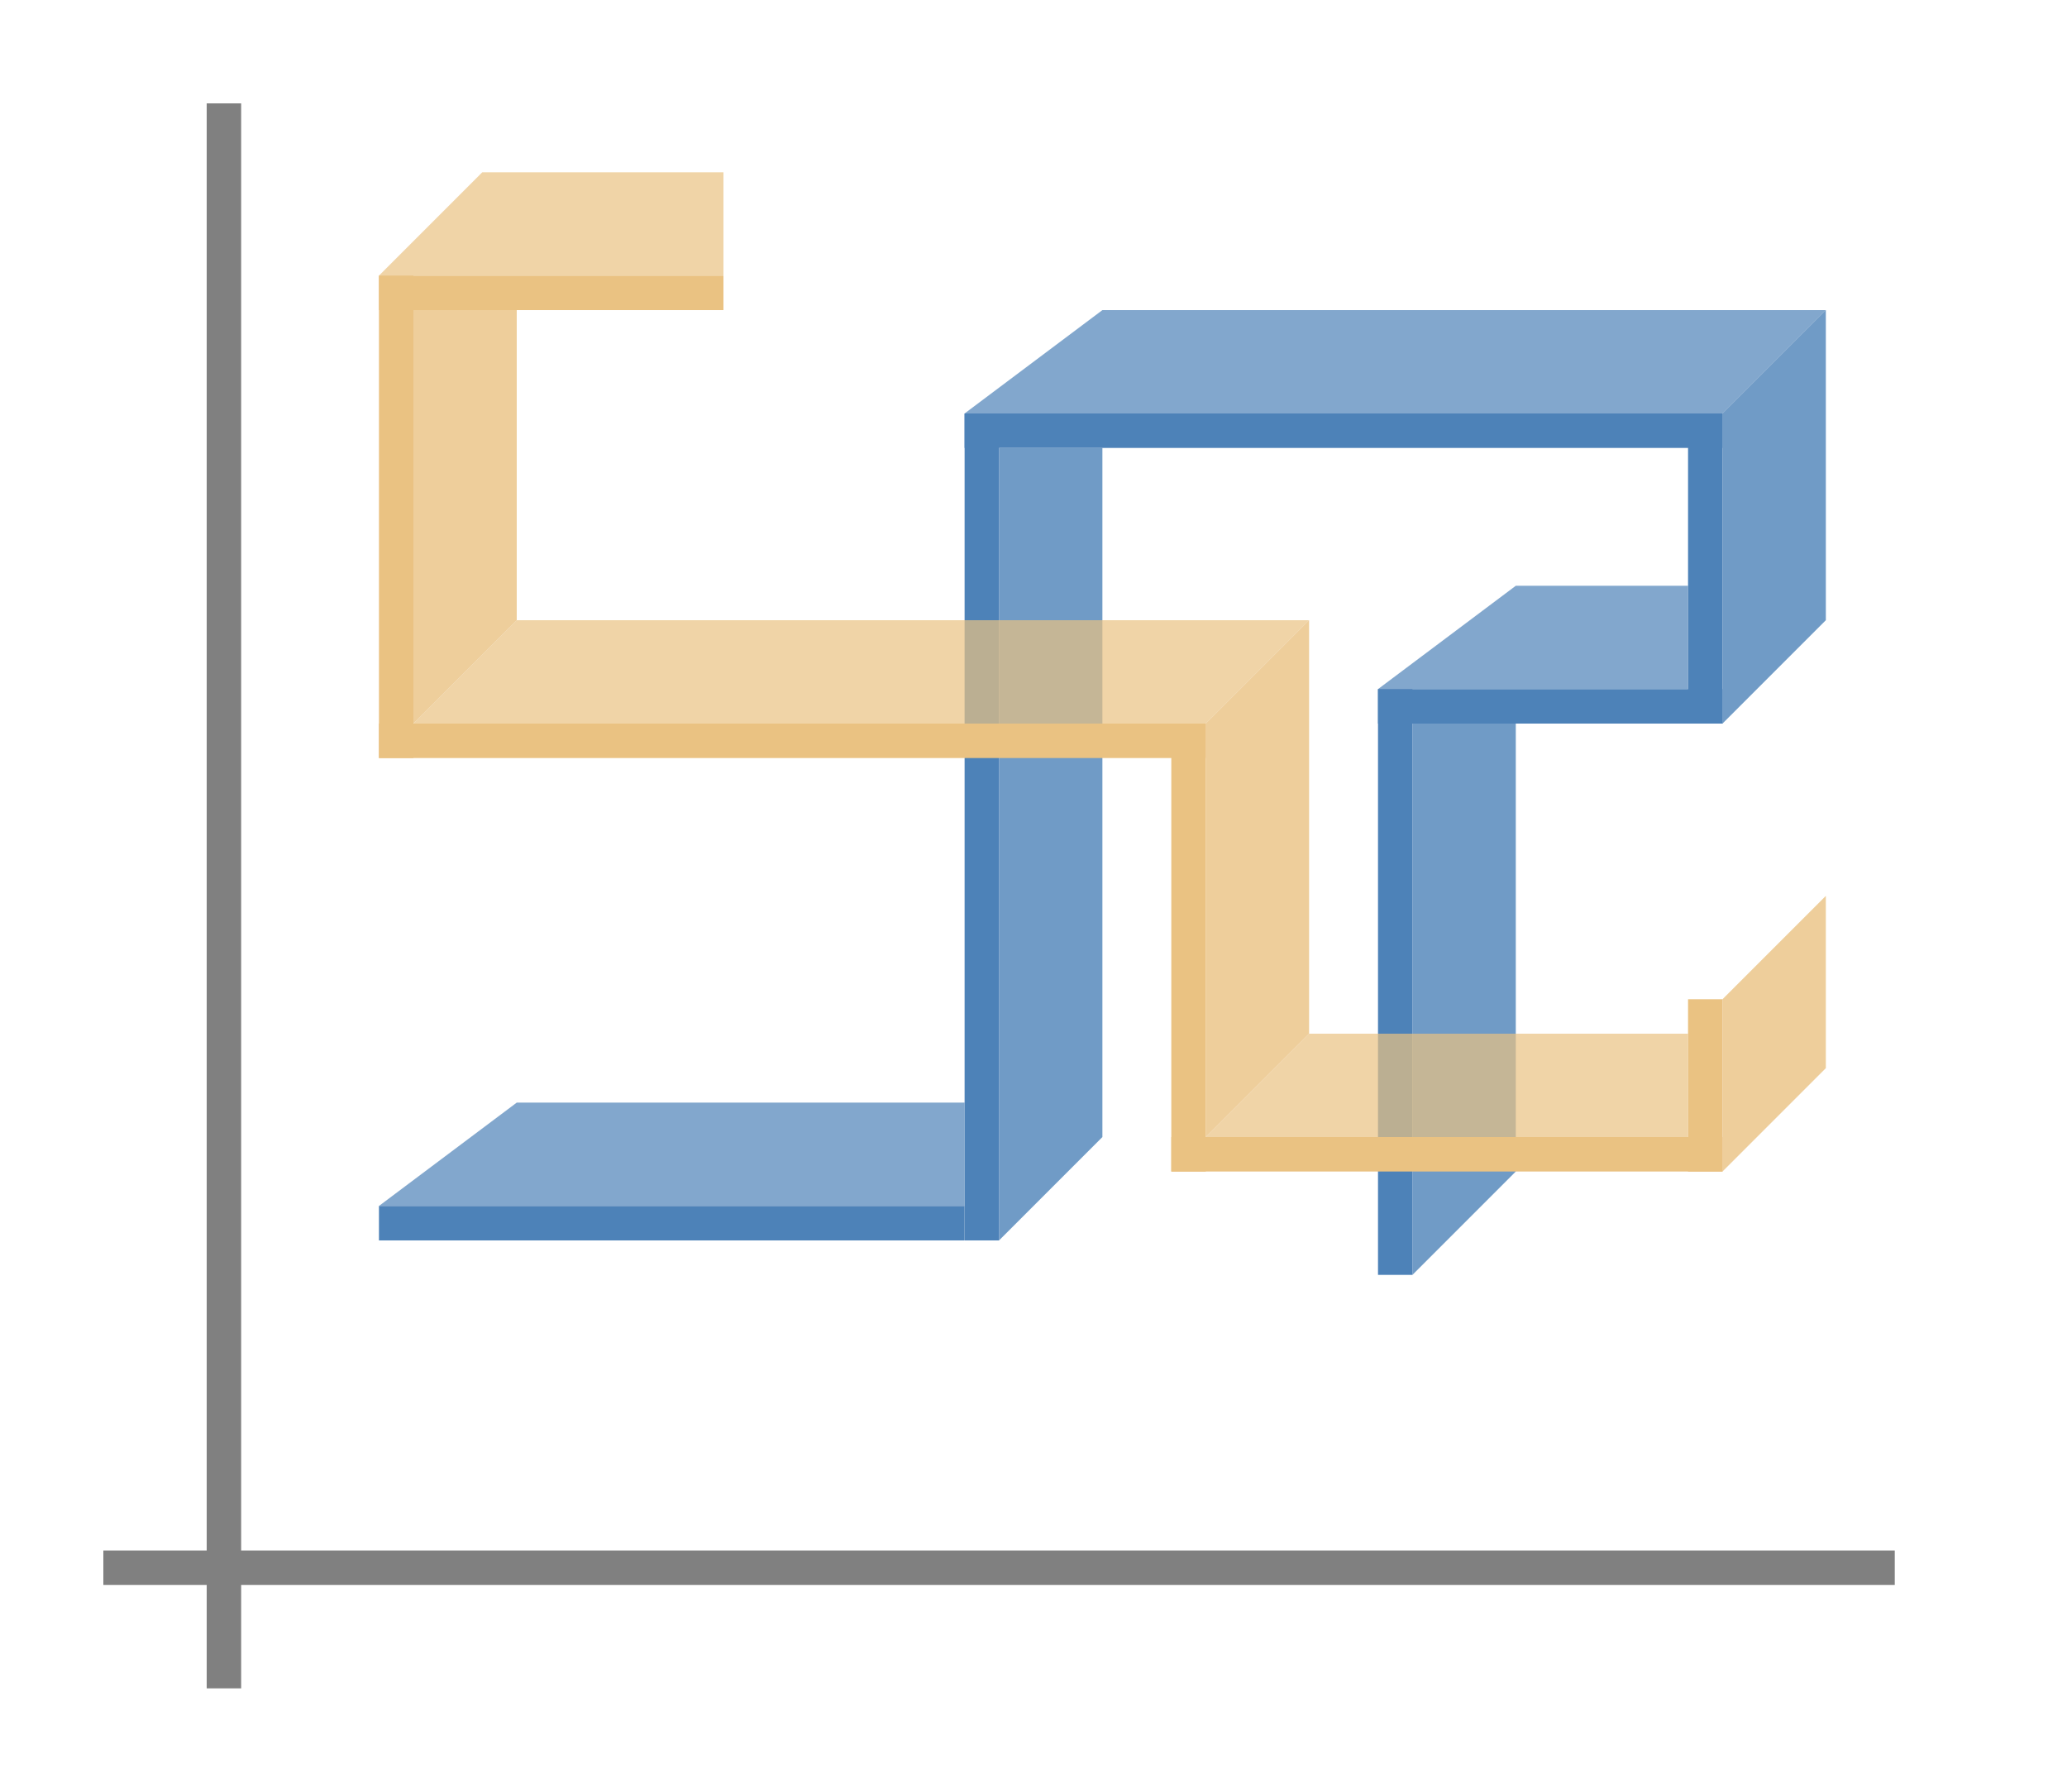 <svg height="52" viewBox="0 0 60 52" width="60" xmlns="http://www.w3.org/2000/svg"><path d="m0 0h60v52h-60z" fill="#fff"/><path d="m3 45h52v1h-52z" fill="#808080"/><path d="m6 3h1v46h-1z" fill="#808080"/><g fill="#eac282"><path d="m11 8h10v1h-10z"/><path d="m11 8h1v14h-1z"/><path d="m34 21h1v13h-1z"/><path d="m49 29h1v5h-1z"/></g><g fill="#4d82b8"><path d="m11 35h17v1h-17z"/><path d="m28 12h1v24h-1z"/><path d="m28 12h22v1h-22z"/><path d="m49 12h1v9h-1z"/><path d="m40 20h10v1h-10z"/><path d="m40 20h1v17h-1z"/></g><g fill-rule="evenodd"><path d="m28 35h-17l4-3h13z" fill="#4d82b8" opacity=".7"/><path d="m35 21v12l3-3v-12z" fill="#eac282" opacity=".8"/><path d="m29 13v23l3-3v-20z" fill="#4d82b8" opacity=".8"/><g fill="#eac282"><path d="m35 21h-23l3-3h23z" opacity=".7"/><path d="m50 29v5l3-3v-5z" opacity=".8"/><path d="m12 9v12l3-3v-9z" opacity=".8"/><path d="m14 5-3 3h10v-3z" opacity=".7"/></g><g fill="#4d82b8"><path d="m50 12h-22l4-3h21z" opacity=".7"/><path d="m49 20h-9l4-3h5z" opacity=".7"/><path d="m50 12v9l3-3v-9z" opacity=".8"/><path d="m41 21v16l3-3v-13z" opacity=".8"/></g></g><g fill="#eac282"><path d="m11 21h24v1h-24z"/><path d="m34 33h16v1h-16z"/><path d="m49 33h-14l3-3h11z" fill-rule="evenodd" opacity=".7"/></g></svg>
